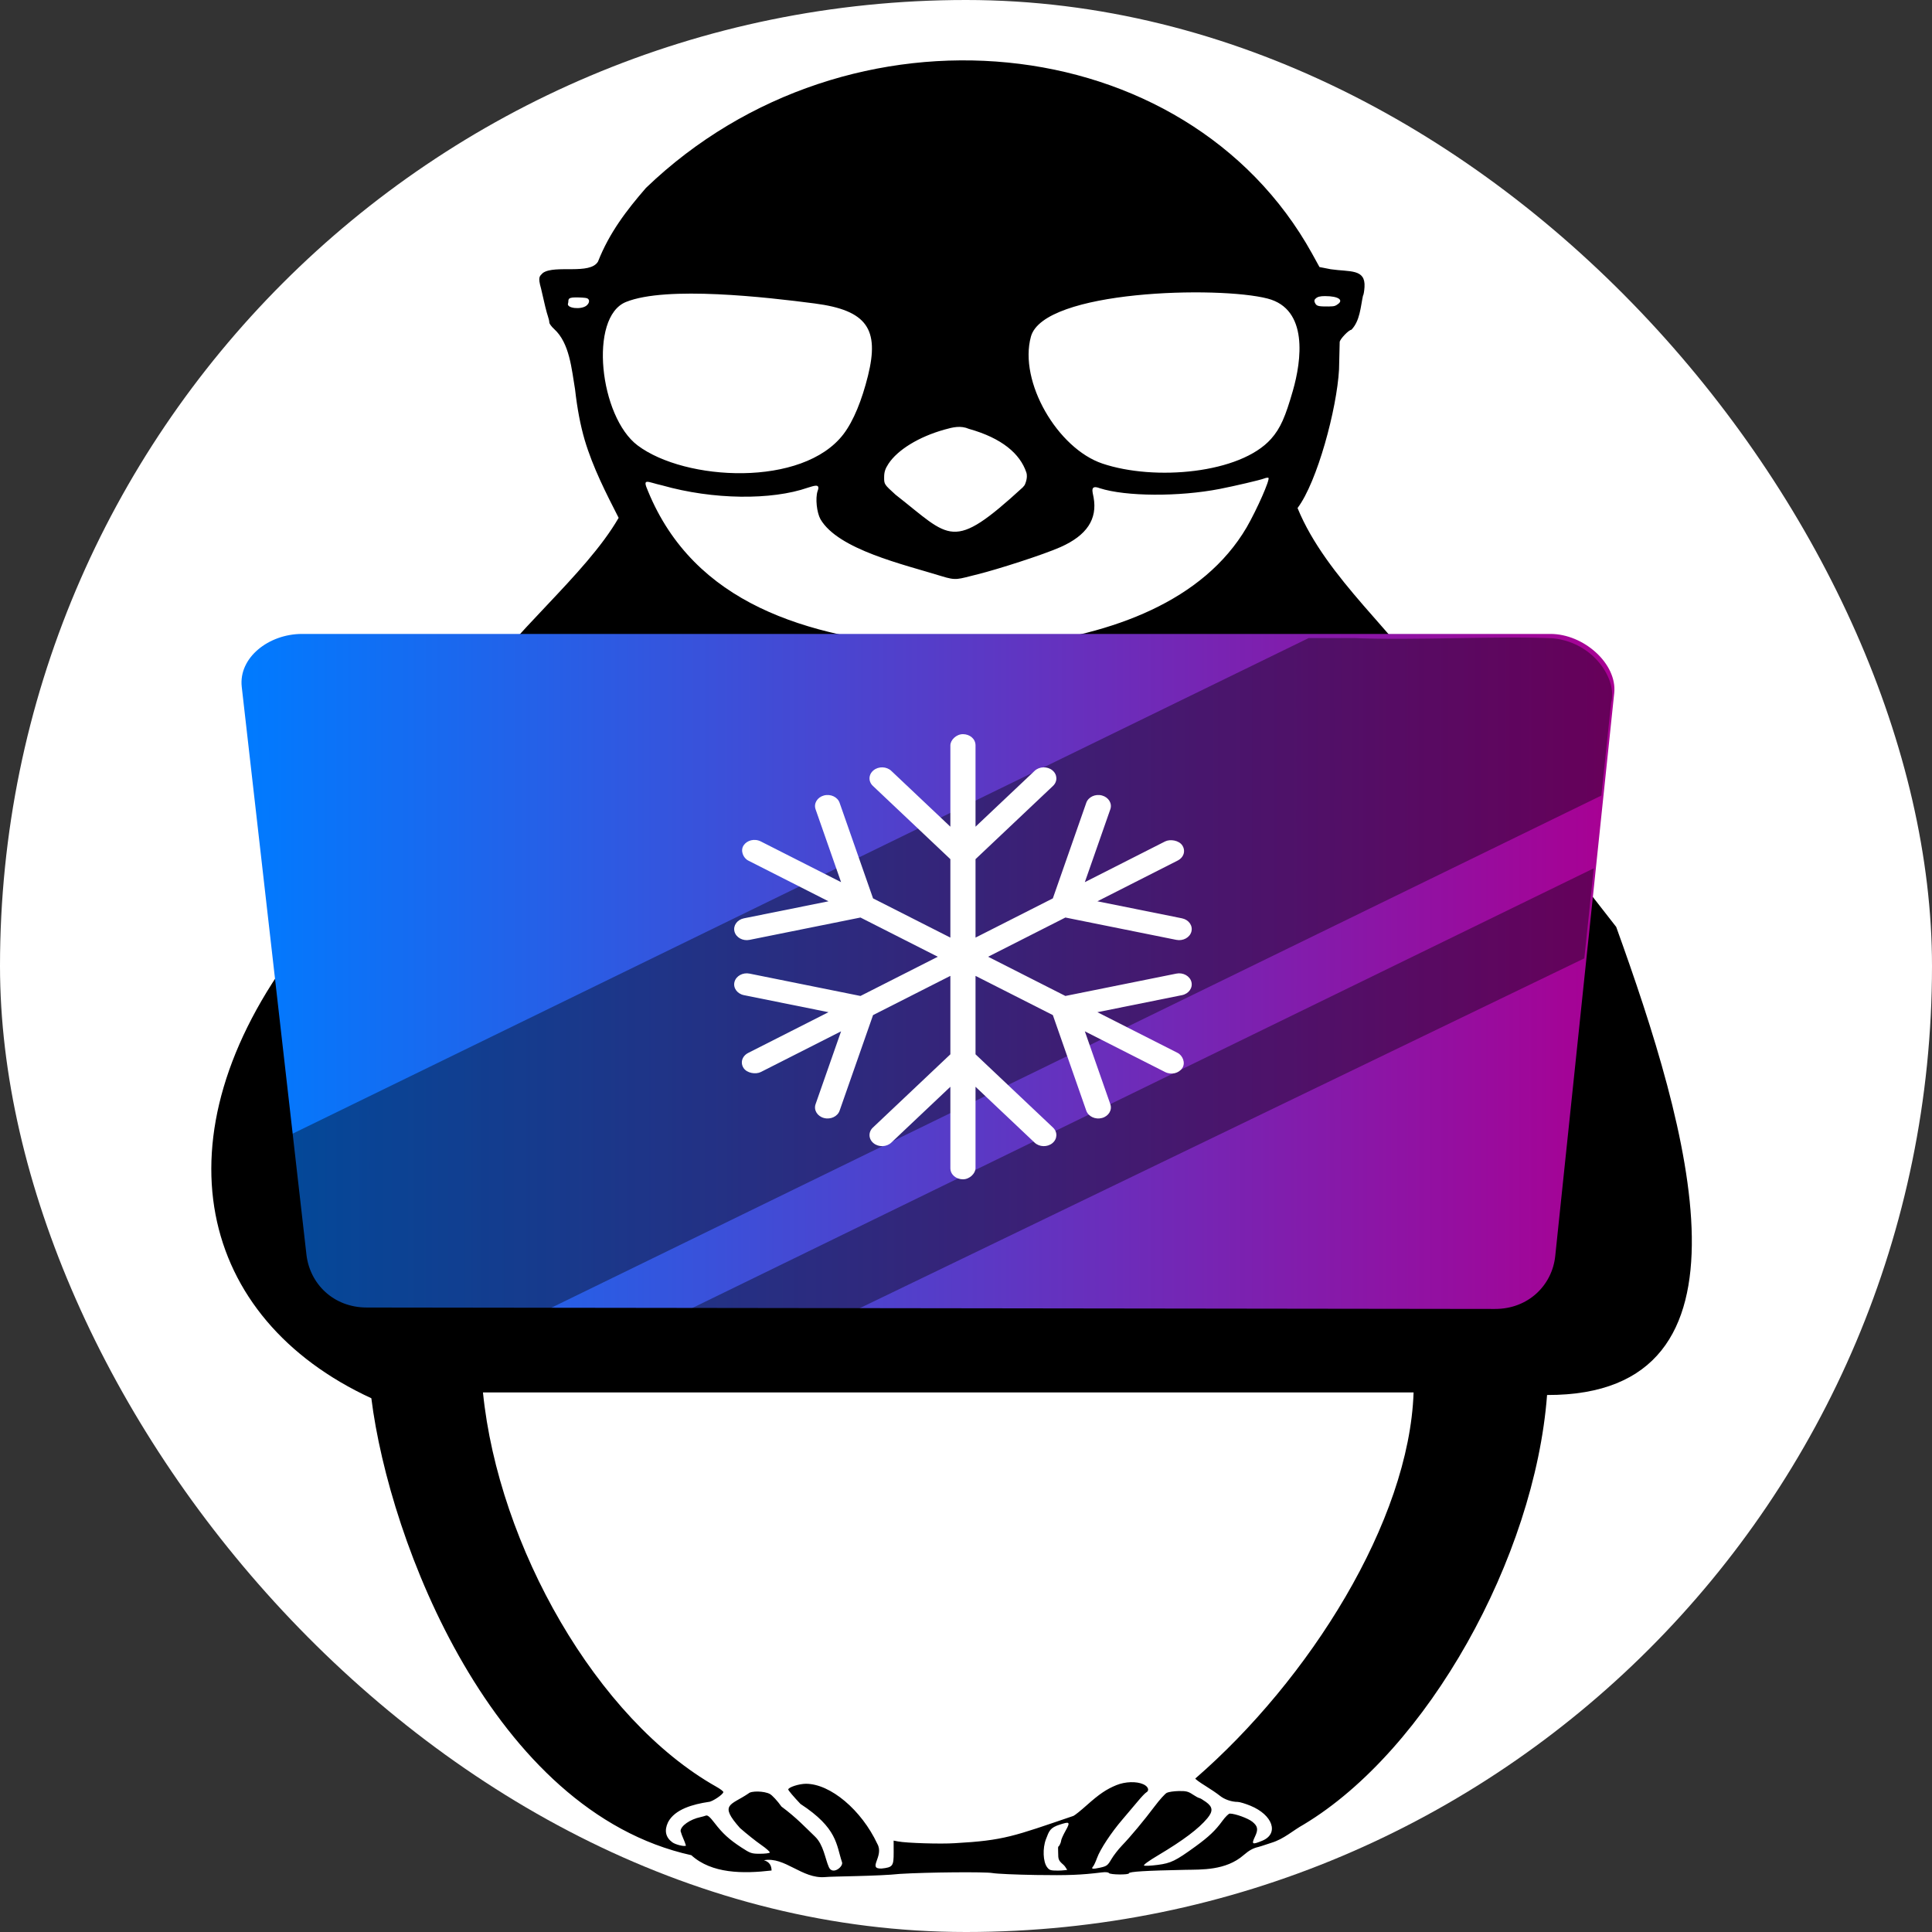 <svg width="100" height="100" viewBox="0 0 100 100" fill="none" xmlns="http://www.w3.org/2000/svg">
<rect x="0" y="0" width="100" height="100" fill="#333333" stroke="none"/>
<rect width="100" height="100" rx="50" fill="white"/>
<path d="M83.655 47.978C87.412 58.396 91.525 72.239 80.076 72.205C79.436 80.631 73.879 90.593 67.48 94.436C66.907 94.751 66.47 95.182 65.8 95.385C65.566 95.457 65.329 95.547 65.127 95.6C64.859 95.661 64.653 95.775 64.372 96.018C63.447 96.826 62.186 96.765 61.348 96.782C59.309 96.822 58.434 96.876 58.434 96.961C58.434 97.049 57.461 97.038 57.399 96.95C57.367 96.905 57.224 96.891 57.032 96.915C55.946 97.049 55.294 97.074 53.625 97.049C52.596 97.033 51.583 96.988 51.373 96.949C50.993 96.879 47.99 96.906 46.583 96.992C45.46 97.114 43.051 97.117 42.708 97.157C41.506 97.258 40.626 96.086 39.54 96.286C39.861 96.375 39.934 96.612 39.936 96.817C38.462 96.989 36.838 96.986 35.783 96.025C25.511 93.754 20.149 79.822 19.221 72.373C10.281 68.251 7.931 58.891 15.377 49.041L24.526 35.851C26.376 32.833 30.293 29.792 32.021 26.803C31.378 25.543 30.69 24.207 30.263 22.771C30.04 22.006 29.878 21.156 29.765 20.155C29.586 19.104 29.486 17.76 28.681 17.029C28.545 16.906 28.433 16.754 28.433 16.691C28.433 16.628 28.4 16.484 28.36 16.37C28.298 16.198 28.163 15.653 28.006 14.94C27.826 14.308 27.934 14.3 28.104 14.124C28.733 13.693 30.539 14.24 30.953 13.539C31.535 12.056 32.43 10.884 33.436 9.725C43.933 -0.359 61.395 1.379 67.907 13.115L68.296 13.822L68.88 13.936C69.865 14.081 70.684 13.901 70.627 14.855C70.613 15.075 70.578 15.276 70.548 15.302C70.422 15.884 70.395 16.608 69.947 17.07C69.815 17.07 69.351 17.555 69.342 17.703C69.337 17.779 69.322 18.421 69.308 19.129C69.196 21.163 68.179 24.947 67.161 26.296C68.654 29.955 72.442 32.924 74.159 35.801L83.655 47.978ZM43.582 96.385C43.279 95.484 43.359 94.63 41.433 93.372C41.084 93.005 40.8 92.669 40.8 92.625C40.8 92.51 41.359 92.328 41.715 92.328C42.98 92.328 44.59 93.683 45.411 95.439C45.775 96.082 44.876 96.737 45.628 96.716C46.212 96.652 46.258 96.59 46.256 95.875L46.254 95.269L46.485 95.313C46.924 95.398 48.696 95.452 49.422 95.403C51.98 95.261 52.465 95.044 55.563 93.99C55.642 93.954 55.951 93.705 56.25 93.438C56.895 92.862 57.27 92.608 57.785 92.398C58.242 92.212 58.828 92.194 59.18 92.354C59.436 92.47 59.509 92.68 59.327 92.778C59.272 92.807 59.074 93.016 58.888 93.241C58.701 93.466 58.344 93.889 58.094 94.18C57.518 94.85 56.946 95.717 56.782 96.17C56.712 96.363 56.621 96.559 56.579 96.606C56.459 96.742 56.546 96.757 56.944 96.669C57.283 96.594 57.334 96.557 57.523 96.235C57.636 96.041 57.882 95.724 58.068 95.53C58.519 95.062 59.208 94.235 59.77 93.488C60.022 93.153 60.303 92.841 60.395 92.795C60.487 92.749 60.765 92.709 61.011 92.704C61.391 92.698 61.503 92.725 61.736 92.882C61.888 92.983 62.041 93.066 62.076 93.066C62.111 93.066 62.268 93.159 62.424 93.272C62.777 93.527 62.795 93.747 62.493 94.112C62.046 94.652 61.242 95.257 59.944 96.03C59.447 96.325 59.162 96.534 59.218 96.561C59.27 96.586 59.588 96.57 59.925 96.526C60.606 96.438 60.849 96.319 61.877 95.573C62.572 95.067 62.908 94.748 63.273 94.247C63.423 94.04 63.595 93.871 63.653 93.871C63.932 93.871 64.605 94.115 64.827 94.298C65.104 94.524 65.133 94.692 64.961 95.055C64.765 95.468 64.808 95.493 65.336 95.275C66.213 94.913 65.884 93.942 64.722 93.464C64.458 93.356 64.163 93.267 64.067 93.267C63.744 93.267 63.37 93.137 63.134 92.943C63.005 92.837 62.668 92.608 62.385 92.433C62.101 92.258 61.869 92.089 61.869 92.056C67.76 86.949 72.943 78.736 73.167 72.071H49.083H24.998C25.799 80.023 30.89 88.992 37.079 92.482C37.278 92.593 37.441 92.717 37.44 92.757C37.438 92.878 36.854 93.267 36.676 93.267C35.886 93.385 34.927 93.64 34.577 94.32C34.375 94.746 34.451 95.102 34.8 95.358C34.964 95.479 35.432 95.592 35.504 95.529C35.433 95.269 35.299 95.051 35.227 94.776C35.227 94.51 35.714 94.169 36.258 94.053C36.342 94.035 36.466 94 36.535 93.975C36.627 93.942 36.74 94.037 36.983 94.353C37.401 94.899 37.742 95.211 38.367 95.62C38.842 95.93 38.9 95.95 39.336 95.95C39.59 95.95 39.818 95.923 39.842 95.889C39.865 95.856 39.668 95.679 39.404 95.496C39.139 95.314 38.642 94.918 38.3 94.617C37.195 93.371 37.825 93.451 38.739 92.831C38.877 92.685 39.559 92.7 39.846 92.855C39.972 92.923 40.243 93.217 40.449 93.508C41.238 94.093 41.712 94.61 42.184 95.06C42.626 95.482 42.706 96.199 42.9 96.64C43.095 97.08 43.67 96.607 43.582 96.385ZM55.248 96.782C55.212 96.782 55.176 96.638 55.032 96.511C54.792 96.301 54.77 96.247 54.77 95.885C54.77 95.667 54.751 95.592 54.793 95.569C54.835 95.546 54.922 95.352 54.922 95.286C54.922 95.221 55.029 94.978 55.16 94.748C55.437 94.263 55.313 94.299 54.876 94.434C54.34 94.6 54.302 94.772 54.138 95.198C53.959 95.663 53.986 96.362 54.195 96.642C54.315 96.803 54.376 96.822 54.766 96.822C55.006 96.822 55.266 96.782 55.248 96.782ZM52.632 33.405C57.593 32.834 62.279 31.119 64.525 27.299C65.068 26.356 65.746 24.814 65.655 24.734C65.63 24.712 65.525 24.729 65.42 24.771C65.235 24.845 63.901 25.157 63.129 25.308C61.017 25.718 58.271 25.702 56.925 25.271C56.404 25.072 56.552 25.454 56.603 25.739C56.811 26.869 56.254 27.71 54.898 28.314C54.007 28.711 51.617 29.475 50.62 29.721C49.541 29.987 49.517 30.065 48.721 29.818C46.787 29.219 43.382 28.447 42.467 26.874C42.274 26.523 42.198 25.798 42.316 25.425C42.493 24.983 42.086 25.166 41.811 25.243C39.939 25.895 36.916 25.873 34.273 25.123C33.499 24.954 33.225 24.699 33.541 25.421C35.933 31.245 41.712 32.977 48.046 33.503C49.073 33.585 51.588 33.531 52.632 33.406V33.405ZM53.031 25.115C53.031 25.115 53.224 24.751 53.121 24.448C52.797 23.488 51.865 22.679 50.154 22.199C49.717 22.011 49.318 22.114 48.881 22.237C47.564 22.606 46.46 23.281 45.985 24.008C45.816 24.267 45.763 24.434 45.763 24.707C45.762 25.066 45.764 25.07 46.353 25.605C49.225 27.849 49.259 28.595 52.937 25.227L53.031 25.115ZM43.661 22.468C44.183 21.782 44.614 20.704 44.926 19.451C45.526 17.033 44.876 16.061 42.174 15.708C39.707 15.386 34.493 14.783 32.4 15.63C30.463 16.413 31.034 21.574 33.003 23.055C35.461 24.904 41.554 25.233 43.661 22.468ZM65.79 22.717C66.281 22.165 66.534 21.561 66.919 20.222C67.367 18.661 67.728 16.006 65.616 15.455C63.082 14.795 54.022 15.012 53.36 17.424C52.72 19.758 54.741 23.212 57.06 23.994C59.766 24.906 64.194 24.509 65.79 22.717ZM30.355 15.819C30.526 15.682 30.536 15.488 30.374 15.434C30.307 15.411 30.041 15.393 29.782 15.394C29.309 15.395 29.457 15.557 29.401 15.706C29.308 15.955 30.071 16.044 30.355 15.819ZM69.229 15.755C69.553 15.547 69.317 15.327 68.579 15.326C68.325 15.326 68.189 15.361 68.091 15.46C68.059 15.492 67.983 15.554 68.091 15.728C68.171 15.859 68.326 15.863 68.775 15.863C69.114 15.863 69.141 15.812 69.229 15.755Z" fill="black"/>
<path d="M15.634 32.812H80.251C81.98 32.812 83.71 34.359 83.552 35.872L80.499 65.01C80.341 66.522 79.108 67.754 77.379 67.751L18.981 67.677C17.253 67.674 16.033 66.446 15.861 64.935L12.513 35.554C12.341 34.043 13.905 32.812 15.634 32.812Z" fill="url(#paint0_linear)"/>
<path d="M28.098 67.902L18.85 67.89C16.908 67.888 15.878 66.454 15.729 65.148L15 58.75L67.738 33.026H70.082C73.202 33.156 77.488 32.911 80.38 33.038C82.533 33.256 83.726 35.218 83.391 36.368L82.887 41.177L28.098 67.902ZM35.407 67.911L82.492 44.944L82.004 49.604L44.063 67.922L35.407 67.911Z" fill="black" fill-opacity="0.392"/>
<path d="M49.842 38C49.492 38 49.191 38.308 49.191 38.58V42.79L46.134 39.901C45.89 39.669 45.477 39.655 45.214 39.871C44.95 40.086 44.935 40.448 45.181 40.679L49.191 44.47V48.53L45.189 46.5L43.458 41.553C43.353 41.251 42.989 41.081 42.645 41.174C42.301 41.267 42.108 41.587 42.214 41.889L43.534 45.66L39.384 43.555C39.048 43.385 38.662 43.494 38.487 43.76C38.312 44.027 38.465 44.41 38.733 44.545L42.883 46.651L38.506 47.532C38.156 47.602 37.936 47.909 38.017 48.217C38.097 48.526 38.447 48.718 38.797 48.647L44.538 47.491L48.54 49.521L44.538 51.551L38.797 50.394C38.447 50.323 38.097 50.516 38.017 50.824C37.936 51.132 38.156 51.439 38.506 51.509L42.883 52.391L38.733 54.496C38.397 54.666 38.312 55.015 38.487 55.281C38.662 55.547 39.116 55.622 39.384 55.486L43.534 53.381L42.214 57.152C42.108 57.454 42.301 57.775 42.645 57.867C42.989 57.96 43.353 57.79 43.458 57.488L45.189 52.541L49.191 50.511V54.571L45.181 58.362C44.935 58.593 44.95 58.956 45.214 59.171C45.477 59.386 45.89 59.373 46.134 59.141L49.191 56.251V60.462C49.191 60.803 49.492 61.041 49.842 61.041C50.192 61.041 50.493 60.733 50.493 60.462V56.251L53.55 59.141C53.794 59.373 54.207 59.386 54.47 59.171C54.734 58.956 54.748 58.593 54.503 58.362L50.493 54.571V50.511L54.495 52.541L56.225 57.488C56.331 57.791 56.695 57.96 57.039 57.867C57.383 57.775 57.576 57.454 57.47 57.152L56.151 53.381L60.3 55.486C60.636 55.657 61.022 55.547 61.197 55.281C61.372 55.015 61.218 54.632 60.951 54.496L56.801 52.391L61.178 51.509C61.528 51.439 61.748 51.132 61.667 50.824C61.587 50.516 61.237 50.323 60.886 50.394L55.145 51.551L51.144 49.521L55.145 47.491L60.886 48.647C61.237 48.718 61.587 48.526 61.667 48.217C61.748 47.909 61.528 47.602 61.178 47.532L56.801 46.651L60.951 44.545C61.287 44.375 61.372 44.027 61.197 43.76C61.022 43.494 60.568 43.419 60.3 43.555L56.151 45.66L57.47 41.889C57.576 41.587 57.383 41.267 57.039 41.174C56.695 41.081 56.331 41.251 56.225 41.553L54.495 46.5L50.493 48.53V44.47L54.503 40.679C54.748 40.448 54.734 40.086 54.47 39.871C54.207 39.655 53.794 39.669 53.55 39.901L50.493 42.79V38.58C50.493 38.239 50.192 38 49.842 38Z" fill="white"/>
<defs>
<linearGradient id="paint0_linear" x1="12.5" y1="50.282" x2="83.562" y2="50.282" gradientUnits="userSpaceOnUse">
<stop stop-color="#007BFF"/>
<stop offset="1" stop-color="#A90093"/>
</linearGradient>
</defs>
</svg>
